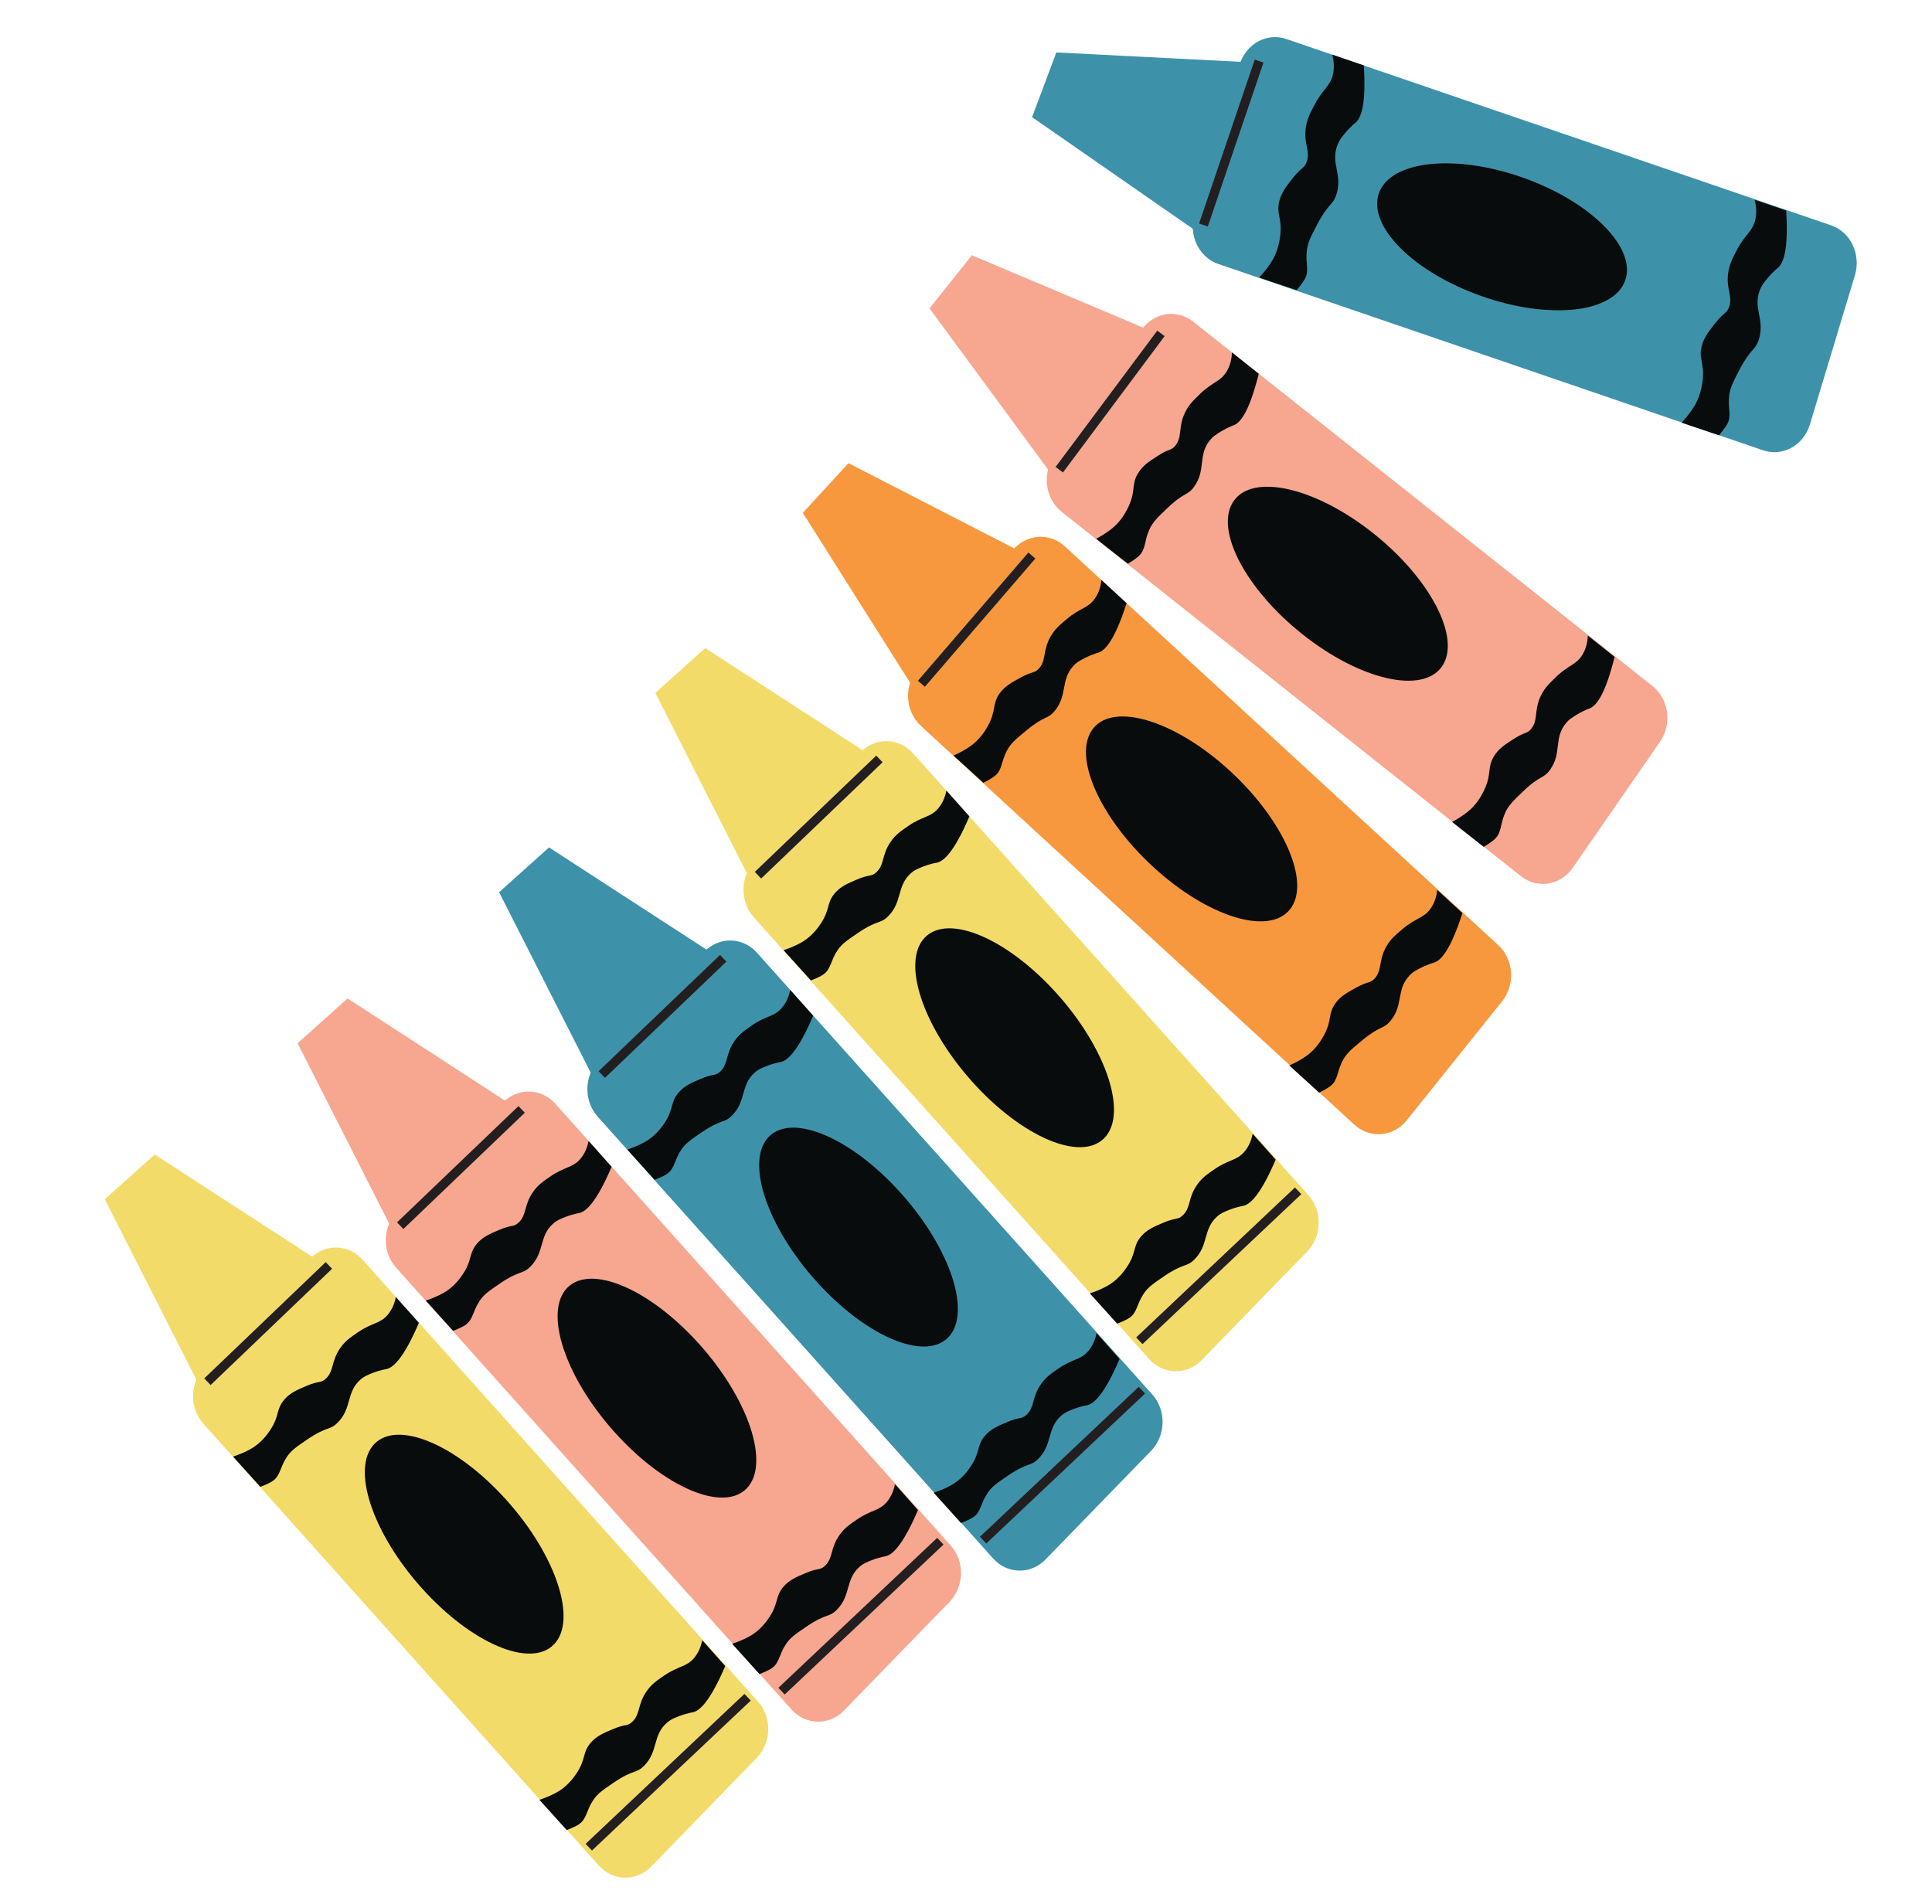 <?xml version="1.0" encoding="UTF-8"?>
<svg xmlns="http://www.w3.org/2000/svg" version="1.1" viewBox="0 0 210 207">
  <defs>
    <style>
      .cls-1 {
        fill: #3d92aa;
      }

      .cls-2 {
        fill: #090c0c;
      }

      .cls-3 {
        fill: #dac3da;
      }

      .cls-4, .cls-5 {
        fill: #f3db6a;
      }

      .cls-5 {
        stroke: #231f20;
        stroke-miterlimit: 10;
      }

      .cls-6 {
        fill: #f7983e;
      }

      .cls-7 {
        display: none;
      }

      .cls-8 {
        fill: #f7a690;
      }
    </style>
  </defs>
  <!-- Generator: Adobe Illustrator 28.7.1, SVG Export Plug-In . SVG Version: 1.2.0 Build 142)  -->
  <g>
    <g id="Layer_1" class="cls-7">
      <rect class="cls-1" x="45.48" y="106.82" width="71.89" height="24.47" rx="4.13" ry="4.13" transform="translate(102.92 -23.57) rotate(42.94)"/>
      <path class="cls-1" d="M119.83,160.33c-6.58-3.46-13.16-6.93-19.74-10.39l12.54-13.93c3.92,6.24,7.83,12.47,11.75,18.71-1.51,1.87-3.03,3.74-4.54,5.61Z"/>
      <path class="cls-1" d="M50.32,121.88"/>
      <path class="cls-5" d="M112.53,135.52c-3.94,4.55-7.87,9.1-11.81,13.65"/>
      <path class="cls-5" d="M51.72,107.42c5.07-5.95,10.14-11.9,15.22-17.85"/>
      <ellipse class="cls-2" cx="83.37" cy="120.87" rx="6.53" ry="14.44" transform="translate(-61.91 99.57) rotate(-47.06)"/>
      <path class="cls-2" d="M109.13,128.12c-.52.12-1.24.37-1.85.95-.91.87-.74,1.7-1.73,3.31-.53.87-.88,1.44-1.59,1.98-1.39,1.07-2.4.71-3.19,1.69-.44.55-.15.7-.68,2.1-.41,1.09-.7,1.86-1.39,2.51-1,.93-1.65.52-3.1,1.59-.32.23-1.16.87-1.76,1.9-.57.97-.92,2.28-.92,2.28,0,0-3.19-2.99-3.19-2.99,0,0,.29-.9.58-1.37.54-.89,1.39-.81,2.49-1.63.67-.5,1.03-1.1,1.76-2.3,1.37-2.25.86-2.48,1.68-3.4,1.45-1.61,3.12-.97,4.4-2.57.18-.23.3-.43.39-.63.47-1.1.62-2,.65-2.22.1-.78,1.02-1.97,4.74-3.73"/>
      <path class="cls-2" d="M72.94,94.54c-.52.12-1.24.37-1.85.95-.91.87-.74,1.7-1.73,3.31-.53.87-.88,1.44-1.59,1.98-1.39,1.07-2.4.71-3.19,1.69-.44.55-.15.7-.68,2.1-.41,1.09-.7,1.86-1.39,2.51-1,.93-1.65.52-3.1,1.59-.32.23-1.16.87-1.76,1.9-.57.97-.92,2.28-.92,2.28,0,0-3.19-2.99-3.19-2.99,0,0,.29-.9.58-1.37.54-.89,1.39-.81,2.49-1.63.67-.5,1.03-1.1,1.76-2.3,1.37-2.25.86-2.48,1.68-3.4,1.45-1.61,3.12-.97,4.4-2.57.18-.23.3-.43.39-.63.47-1.1.62-2,.65-2.22.1-.78,1.02-1.97,4.74-3.73"/>
      <rect class="cls-4" x="65.83" y="89.2" width="71.89" height="24.47" rx="4.13" ry="4.13" transform="translate(96.37 -42.15) rotate(42.94)"/>
      <path class="cls-4" d="M140.18,142.71c-6.58-3.46-13.16-6.93-19.74-10.39l12.54-13.93c3.92,6.24,7.83,12.47,11.75,18.71-1.51,1.87-3.03,3.74-4.54,5.61Z"/>
      <path class="cls-1" d="M7.28,125.33"/>
      <path class="cls-5" d="M132.88,117.9c-3.94,4.55-7.87,9.1-11.81,13.65"/>
      <path class="cls-5" d="M72.07,89.8c5.07-5.95,10.14-11.9,15.22-17.85"/>
      <ellipse class="cls-2" cx="103.72" cy="103.25" rx="6.53" ry="14.44" transform="translate(-42.52 108.84) rotate(-47.06)"/>
      <path class="cls-2" d="M129.47,110.5c-.52.12-1.24.37-1.85.95-.91.87-.74,1.7-1.73,3.31-.53.87-.88,1.44-1.59,1.98-1.39,1.07-2.4.71-3.19,1.69-.44.55-.15.7-.68,2.1-.41,1.09-.7,1.86-1.39,2.51-1,.93-1.65.52-3.1,1.59-.32.23-1.16.87-1.76,1.9-.57.97-.92,2.28-.92,2.28,0,0-3.19-2.99-3.19-2.99,0,0,.29-.9.58-1.37.54-.89,1.39-.81,2.49-1.63.67-.5,1.03-1.1,1.76-2.3,1.37-2.25.86-2.48,1.68-3.4,1.45-1.61,3.12-.97,4.4-2.57.18-.23.3-.43.39-.63.47-1.1.62-2,.65-2.22.1-.78,1.02-1.97,4.74-3.73"/>
      <path class="cls-2" d="M93.29,76.92c-.52.12-1.24.37-1.85.95-.91.87-.74,1.7-1.73,3.31-.53.87-.88,1.44-1.59,1.98-1.39,1.07-2.4.71-3.19,1.69-.44.55-.15.7-.68,2.1-.41,1.09-.7,1.86-1.39,2.51-1,.93-1.65.52-3.1,1.59-.32.23-1.16.87-1.76,1.9-.57.97-.92,2.28-.92,2.28,0,0-3.19-2.99-3.19-2.99,0,0,.29-.9.58-1.37.54-.89,1.39-.81,2.49-1.63.67-.5,1.03-1.1,1.76-2.3,1.37-2.25.86-2.48,1.68-3.4,1.45-1.61,3.12-.97,4.4-2.57.18-.23.3-.43.39-.63.47-1.1.62-2,.65-2.22.1-.78,1.02-1.97,4.74-3.73"/>
      <rect class="cls-8" x="30.23" y="129.42" width="71.89" height="24.47" rx="4.13" ry="4.13" transform="translate(114.23 -7.13) rotate(42.94)"/>
      <path class="cls-8" d="M104.58,182.93c-6.58-3.46-13.16-6.93-19.74-10.39l12.54-13.93c3.92,6.24,7.83,12.47,11.75,18.71-1.51,1.87-3.03,3.74-4.54,5.61Z"/>
      <path class="cls-5" d="M97.28,158.12c-3.94,4.55-7.87,9.1-11.81,13.65"/>
      <path class="cls-5" d="M36.47,130.02c5.07-5.95,10.14-11.9,15.22-17.85"/>
      <ellipse class="cls-2" cx="68.12" cy="143.47" rx="6.53" ry="14.44" transform="translate(-83.31 95.61) rotate(-47.06)"/>
      <path class="cls-2" d="M93.88,150.72c-.52.12-1.24.37-1.85.95-.91.87-.74,1.7-1.73,3.31-.53.87-.88,1.44-1.59,1.98-1.39,1.07-2.4.71-3.19,1.69-.44.55-.15.7-.68,2.1-.41,1.09-.7,1.86-1.39,2.51-1,.93-1.65.52-3.1,1.59-.32.23-1.16.87-1.76,1.9-.57.97-.92,2.28-.92,2.28,0,0-3.19-2.99-3.19-2.99,0,0,.29-.9.58-1.37.54-.89,1.39-.81,2.49-1.63.67-.5,1.03-1.1,1.76-2.3,1.37-2.25.86-2.48,1.68-3.4,1.45-1.61,3.12-.97,4.4-2.57.18-.23.3-.43.39-.63.47-1.1.62-2,.65-2.22.1-.78,1.02-1.97,4.74-3.73"/>
      <path class="cls-2" d="M57.69,117.14c-.52.12-1.24.37-1.85.95-.91.87-.74,1.7-1.73,3.31-.53.87-.88,1.44-1.59,1.98-1.39,1.07-2.4.71-3.19,1.69-.44.55-.15.7-.68,2.1-.41,1.09-.7,1.86-1.39,2.51-1,.93-1.65.52-3.1,1.59-.32.23-1.16.87-1.76,1.9-.57.97-.92,2.28-.92,2.28,0,0-3.19-2.99-3.19-2.99,0,0,.29-.9.58-1.37.54-.89,1.39-.81,2.49-1.63.67-.5,1.03-1.1,1.76-2.3,1.37-2.25.86-2.48,1.68-3.4,1.45-1.61,3.12-.97,4.4-2.57.18-.23.3-.43.39-.63.47-1.1.62-2,.65-2.22.1-.78,1.02-1.97,4.74-3.73"/>
      <rect class="cls-4" x="14.46" y="151.04" width="71.89" height="24.47" rx="4.13" ry="4.13" transform="translate(124.73 9.41) rotate(42.94)"/>
      <path class="cls-4" d="M88.81,204.55c-6.58-3.46-13.16-6.93-19.74-10.39l12.54-13.93c3.92,6.24,7.83,12.47,11.75,18.71-1.51,1.87-3.03,3.74-4.54,5.61Z"/>
      <path class="cls-5" d="M81.5,179.74c-3.94,4.55-7.87,9.1-11.81,13.65"/>
      <path class="cls-5" d="M20.69,151.64c5.07-5.95,10.14-11.9,15.22-17.85"/>
      <ellipse class="cls-2" cx="52.34" cy="165.09" rx="6.53" ry="14.44" transform="translate(-104.17 90.95) rotate(-47.06)"/>
      <path class="cls-2" d="M78.1,172.34c-.52.12-1.24.37-1.85.95-.91.87-.74,1.7-1.73,3.31-.53.87-.88,1.44-1.59,1.98-1.39,1.07-2.4.71-3.19,1.69-.44.55-.15.7-.68,2.1-.41,1.09-.7,1.86-1.39,2.51-1,.93-1.65.52-3.1,1.59-.32.23-1.16.87-1.76,1.9-.57.97-.92,2.28-.92,2.28,0,0-3.19-2.99-3.19-2.99,0,0,.29-.9.58-1.37.54-.89,1.39-.81,2.49-1.63.67-.5,1.03-1.1,1.76-2.3,1.37-2.25.86-2.48,1.68-3.4,1.45-1.61,3.12-.97,4.4-2.57.18-.23.3-.43.39-.63.47-1.1.62-2,.65-2.22.1-.78,1.02-1.97,4.74-3.73"/>
      <path class="cls-2" d="M41.91,138.77c-.52.12-1.24.37-1.85.95-.91.87-.74,1.7-1.73,3.31-.53.87-.88,1.44-1.59,1.98-1.39,1.07-2.4.71-3.19,1.69-.44.55-.15.7-.68,2.1-.41,1.09-.7,1.86-1.39,2.51-1,.93-1.65.52-3.1,1.59-.32.23-1.16.87-1.76,1.9-.57.97-.92,2.28-.92,2.28,0,0-3.19-2.99-3.19-2.99,0,0,.29-.9.58-1.37.54-.89,1.39-.81,2.49-1.63.67-.5,1.03-1.1,1.76-2.3,1.37-2.25.86-2.48,1.68-3.4,1.45-1.61,3.12-.97,4.4-2.57.18-.23.3-.43.39-.63.47-1.1.62-2,.65-2.22.1-.78,1.02-1.97,4.74-3.73"/>
      <rect class="cls-6" x="88.33" y="69.08" width="71.89" height="24.47" rx="4.13" ry="4.13" transform="translate(102.71 -65.63) rotate(48.45)"/>
      <path class="cls-6" d="M158.54,126.08c-6.22-4.08-12.43-8.16-18.65-12.24l13.82-12.66c3.3,6.58,6.6,13.17,9.9,19.75-1.69,1.72-3.37,3.43-5.06,5.15Z"/>
      <path class="cls-5" d="M153.65,100.69c-4.36,4.15-8.71,8.3-13.07,12.45"/>
      <ellipse class="cls-2" cx="126.04" cy="83.3" rx="6.53" ry="14.44" transform="translate(-23.54 104.54) rotate(-41.55)"/>
      <path class="cls-2" d="M150.97,92.99c-.53.07-1.27.25-1.93.77-.99.78-.9,1.62-2.04,3.12-.61.81-1.02,1.34-1.77,1.82-1.48.94-2.46.47-3.33,1.37-.49.5-.22.68-.87,2.03-.51,1.05-.87,1.79-1.63,2.37-1.08.83-1.69.36-3.24,1.28-.34.2-1.24.75-1.94,1.72-.66.91-1.13,2.18-1.13,2.18,0,0-2.89-3.28-2.89-3.28,0,0,.37-.86.7-1.31.62-.83,1.46-.68,2.63-1.38.71-.43,1.13-.99,1.98-2.12,1.58-2.11,1.09-2.39,2-3.22,1.6-1.46,3.2-.66,4.62-2.13.2-.21.34-.4.44-.59.57-1.05.81-1.94.86-2.15.17-.77,1.2-1.86,5.08-3.26"/>
      <path class="cls-2" d="M118.19,56.09c-.53.07-1.27.25-1.93.77-.99.78-.9,1.62-2.04,3.12-.61.81-1.02,1.34-1.77,1.82-1.48.94-2.46.47-3.33,1.37-.49.5-.22.68-.87,2.03-.51,1.05-.87,1.79-1.63,2.37-1.08.83-1.69.36-3.24,1.28-.34.2-1.24.75-1.94,1.72-.66.91-1.13,2.18-1.13,2.18,0,0-2.89-3.28-2.89-3.28,0,0,.37-.86.7-1.31.62-.83,1.46-.68,2.63-1.38.71-.43,1.13-.99,1.98-2.12,1.58-2.11,1.09-2.39,2-3.22,1.6-1.46,3.2-.66,4.62-2.13.2-.21.34-.4.44-.59.57-1.05.81-1.94.86-2.15.17-.77,1.2-1.86,5.08-3.26"/>
      <rect class="cls-8" x="112.56" y="52.37" width="71.89" height="24.47" rx="4.13" ry="4.13" transform="translate(109.55 -92.58) rotate(52.57)"/>
      <path class="cls-8" d="M179.46,111.72c-5.91-4.52-11.82-9.03-17.73-13.55l14.69-11.63c2.82,6.8,5.64,13.61,8.45,20.41-1.81,1.59-3.61,3.18-5.42,4.77Z"/>
      <path class="cls-5" d="M176.42,86.05c-4.64,3.83-9.28,7.65-13.93,11.48"/>
      <ellipse class="cls-2" cx="150.12" cy="66.72" rx="6.53" ry="14.44" transform="translate(-9.64 104.98) rotate(-37.43)"/>
      <path class="cls-2" d="M174.3,78.18c-.53.03-1.28.15-1.98.63-1.04.7-1.01,1.55-2.26,2.97-.67.76-1.11,1.27-1.9,1.69-1.55.83-2.49.3-3.42,1.13-.52.47-.27.67-1.02,1.96-.59,1.01-1,1.72-1.79,2.25-1.14.75-1.71.24-3.32,1.05-.35.18-1.29.66-2.06,1.58-.72.86-1.29,2.09-1.29,2.09,0,0-2.64-3.48-2.64-3.48,0,0,.44-.83.8-1.25.68-.79,1.51-.57,2.73-1.19.74-.38,1.2-.91,2.12-1.97,1.73-1.99,1.26-2.31,2.23-3.07,1.7-1.34,3.24-.43,4.76-1.8.22-.19.37-.38.49-.56.65-1.01.95-1.87,1.01-2.08.23-.75,1.33-1.77,5.3-2.88"/>
      <path class="cls-2" d="M144.24,39.02c-.53.03-1.28.15-1.98.63-1.04.7-1.01,1.55-2.26,2.97-.67.76-1.11,1.27-1.9,1.69-1.55.83-2.49.3-3.42,1.13-.52.47-.27.67-1.02,1.96-.59,1.01-1,1.72-1.79,2.25-1.14.75-1.71.24-3.32,1.05-.35.18-1.29.66-2.06,1.58-.72.86-1.29,2.09-1.29,2.09,0,0-2.64-3.48-2.64-3.48,0,0,.44-.83.8-1.25.68-.79,1.51-.57,2.73-1.19.74-.38,1.2-.91,2.12-1.97,1.73-1.99,1.26-2.31,2.23-3.07,1.7-1.34,3.24-.43,4.76-1.8.22-.19.37-.38.49-.56.65-1.01.95-1.87,1.01-2.08.23-.75,1.33-1.77,5.3-2.88"/>
      <rect class="cls-1" x="148.94" y="33.27" width="71.89" height="24.47" rx="4.13" ry="4.13" transform="translate(168.72 -144.2) rotate(71.3)"/>
      <path class="cls-1" d="M199.07,100.07c-4.15-6.17-8.29-12.35-12.44-18.52l17.65-6.3c.48,7.35.97,14.69,1.45,22.04-2.22.93-4.44,1.85-6.66,2.78Z"/>
      <path class="cls-5" d="M204.43,74.77c-5.62,2.13-11.25,4.27-16.87,6.4"/>
      <ellipse class="cls-2" cx="185.73" cy="48.03" rx="6.53" ry="14.44" transform="translate(-5.59 62.08) rotate(-18.7)"/>
      <path class="cls-2" d="M204.95,66.64c-.51-.14-1.26-.26-2.08-.04-1.21.33-1.46,1.14-3.09,2.09-.88.51-1.46.84-2.34.99-1.73.29-2.45-.52-3.6-.03-.64.27-.47.55-1.59,1.53-.88.77-1.5,1.31-2.42,1.55-1.32.35-1.7-.33-3.48-.08-.39.05-1.43.21-2.45.83-.96.58-1.89,1.57-1.89,1.57,0,0-1.39-4.15-1.39-4.15,0,0,.68-.65,1.16-.93.9-.53,1.61-.05,2.96-.25.82-.12,1.43-.47,2.64-1.18,2.27-1.33,1.93-1.78,3.09-2.19,2.04-.72,3.21.63,5.09-.17.27-.11.47-.24.64-.37.94-.74,1.5-1.47,1.62-1.65.46-.64,1.83-1.25,5.94-1.03"/>
      <path class="cls-2" d="M189.06,19.91c-.51-.14-1.26-.26-2.08-.04-1.21.33-1.46,1.14-3.09,2.09-.88.51-1.46.84-2.34.99-1.73.29-2.45-.52-3.6-.03-.64.27-.47.55-1.59,1.53-.88.77-1.5,1.31-2.42,1.55-1.32.35-1.7-.33-3.48-.08-.39.05-1.43.21-2.45.83-.96.58-1.89,1.57-1.89,1.57,0,0-1.39-4.15-1.39-4.15,0,0,.68-.65,1.16-.93.9-.53,1.61-.05,2.96-.25.82-.12,1.43-.47,2.64-1.18,2.27-1.33,1.93-1.78,3.09-2.19,2.04-.72,3.21.63,5.09-.17.27-.11.47-.24.64-.37.94-.74,1.5-1.47,1.62-1.65.46-.64,1.83-1.25,5.94-1.03"/>
    </g>
    <g id="Layer_2">
      <path class="cls-3" d="M31.46,46.03"/>
      <path class="cls-1" d="M64.96,121.38l42.98,48.03c1.54,1.72,4.1,1.77,5.71.11l11.47-11.81c1.61-1.66,1.67-4.4.13-6.12l-42.98-48.03c-1.54-1.72-4.1-1.77-5.71-.11l-11.47,11.81c-1.61,1.66-1.67,4.4-.13,6.12Z"/>
      <path class="cls-1" d="M54.25,96.99c3.47,6.84,6.94,13.67,10.41,20.51l13.46-13.41c-6.15-3.99-12.3-7.98-18.44-11.97-1.81,1.62-3.62,3.25-5.43,4.87Z"/>
      <path class="cls-1" d="M92.74,169.17"/>
      <path class="cls-5" d="M78.61,104.17c-4.4,4.21-8.8,8.43-13.2,12.64"/>
      <path class="cls-5" d="M106.86,167.42c5.75-5.43,11.51-10.86,17.26-16.3"/>
      <path class="cls-2" d="M88.69,139.24c5.39,6.02,11.82,8.77,14.38,6.14s.26-9.64-5.13-15.66c-5.39-6.02-11.82-8.77-14.38-6.14-2.55,2.63-.26,9.64,5.13,15.66Z"/>
      <path class="cls-2" d="M85.89,107.61c-.11.55-.34,1.3-.91,1.96-.84.97-1.65.81-3.21,1.87-.84.58-1.39.95-1.92,1.71-1.03,1.47-.66,2.53-1.61,3.37-.53.47-.68.17-2.05.75-1.07.45-1.81.77-2.44,1.51-.9,1.06-.49,1.74-1.51,3.28-.22.34-.83,1.23-1.83,1.89-.94.61-2.22,1.01-2.22,1.01,0,0,2.97,3.29,2.97,3.29,0,0,.87-.32,1.33-.63.86-.58.78-1.48,1.56-2.64.48-.71,1.06-1.1,2.22-1.89,2.18-1.48,2.42-.94,3.3-1.83,1.55-1.55.91-3.29,2.46-4.66.22-.2.42-.32.61-.42,1.07-.51,1.95-.69,2.16-.72.76-.12,1.91-1.11,3.59-5.04"/>
      <path class="cls-2" d="M119.19,144.92c-.11.55-.34,1.3-.91,1.96-.84.97-1.65.81-3.21,1.87-.84.58-1.39.95-1.92,1.71-1.03,1.47-.66,2.53-1.61,3.37-.53.47-.68.17-2.05.75-1.07.45-1.81.77-2.44,1.51-.9,1.06-.49,1.74-1.51,3.28-.22.34-.83,1.23-1.83,1.89-.94.61-2.22,1.01-2.22,1.01,0,0,2.97,3.29,2.97,3.29,0,0,.87-.32,1.33-.63.86-.58.78-1.48,1.56-2.64.48-.71,1.06-1.1,2.22-1.89,2.18-1.48,2.42-.94,3.3-1.83,1.55-1.55.91-3.29,2.46-4.66.22-.2.42-.32.61-.42,1.07-.51,1.95-.69,2.16-.72.76-.12,1.91-1.11,3.59-5.04"/>
      <path class="cls-4" d="M81.93,99.71l42.98,48.03c1.54,1.72,4.1,1.77,5.71.11l11.47-11.81c1.61-1.66,1.67-4.4.13-6.12l-42.98-48.03c-1.54-1.72-4.1-1.77-5.71-.11l-11.47,11.81c-1.61,1.66-1.67,4.4-.13,6.12Z"/>
      <path class="cls-4" d="M71.23,75.32c3.47,6.84,6.94,13.67,10.41,20.51,4.49-4.47,8.98-8.94,13.46-13.41-6.15-3.99-12.3-7.98-18.44-11.97-1.81,1.62-3.62,3.25-5.43,4.87Z"/>
      <path class="cls-1" d="M348.16,100.63"/>
      <path class="cls-5" d="M95.59,82.5c-4.4,4.21-8.8,8.43-13.2,12.64"/>
      <path class="cls-5" d="M123.84,145.75c5.75-5.43,11.51-10.86,17.26-16.3"/>
      <path class="cls-2" d="M105.66,117.57c5.39,6.02,11.82,8.77,14.38,6.14s.26-9.64-5.13-15.66c-5.39-6.02-11.82-8.77-14.38-6.14s-.26,9.64,5.13,15.66Z"/>
      <path class="cls-2" d="M102.87,85.94c-.11.55-.34,1.3-.91,1.96-.84.97-1.65.81-3.21,1.87-.84.58-1.39.95-1.92,1.71-1.03,1.47-.66,2.53-1.61,3.37-.53.47-.68.17-2.05.75-1.07.45-1.81.77-2.44,1.51-.9,1.06-.49,1.74-1.51,3.28-.22.34-.83,1.23-1.83,1.89-.94.61-2.22,1.01-2.22,1.01,0,0,2.97,3.29,2.97,3.29,0,0,.87-.32,1.33-.63.86-.58.78-1.48,1.56-2.64.48-.71,1.06-1.1,2.22-1.89,2.18-1.48,2.42-.94,3.3-1.83,1.55-1.55.91-3.29,2.46-4.66.22-.2.42-.32.61-.42,1.07-.51,1.95-.69,2.16-.72.76-.12,1.91-1.11,3.59-5.04"/>
      <path class="cls-2" d="M136.16,123.25c-.11.55-.34,1.3-.91,1.96-.84.97-1.65.81-3.21,1.87-.84.58-1.39.95-1.92,1.71-1.03,1.47-.66,2.53-1.61,3.37-.53.47-.68.17-2.05.75-1.07.45-1.81.77-2.44,1.51-.9,1.06-.49,1.74-1.51,3.28-.22.34-.83,1.23-1.83,1.89-.94.61-2.22,1.01-2.22,1.01,0,0,2.97,3.29,2.97,3.29,0,0,.87-.32,1.33-.63.86-.58.78-1.48,1.56-2.64.48-.71,1.06-1.1,2.22-1.89,2.18-1.48,2.42-.94,3.3-1.83,1.55-1.55.91-3.29,2.46-4.66.22-.2.42-.32.61-.42,1.07-.51,1.95-.69,2.16-.72.76-.12,1.91-1.11,3.59-5.04"/>
      <path class="cls-8" d="M43.05,137.8l42.98,48.03c1.54,1.72,4.1,1.77,5.71.11l11.47-11.81c1.61-1.66,1.67-4.4.13-6.12l-42.98-48.03c-1.54-1.72-4.1-1.77-5.71-.11l-11.47,11.81c-1.61,1.66-1.67,4.4-.13,6.12Z"/>
      <path class="cls-8" d="M32.35,113.41c3.47,6.84,6.94,13.67,10.41,20.51,4.49-4.47,8.98-8.94,13.46-13.41-6.15-3.99-12.3-7.98-18.44-11.97-1.81,1.62-3.62,3.25-5.43,4.87Z"/>
      <path class="cls-5" d="M56.7,120.6c-4.4,4.21-8.8,8.43-13.2,12.64"/>
      <path class="cls-5" d="M84.95,183.84c5.75-5.43,11.51-10.86,17.26-16.3"/>
      <path class="cls-2" d="M66.78,155.66c5.39,6.02,11.82,8.77,14.38,6.14s.26-9.64-5.13-15.66c-5.39-6.02-11.82-8.77-14.38-6.14-2.55,2.63-.26,9.64,5.13,15.66Z"/>
      <path class="cls-2" d="M63.98,124.03c-.11.55-.34,1.3-.91,1.96-.84.97-1.65.81-3.21,1.87-.84.58-1.39.95-1.92,1.71-1.03,1.47-.66,2.53-1.61,3.37-.53.47-.68.17-2.05.75-1.07.45-1.81.77-2.44,1.51-.9,1.06-.49,1.74-1.51,3.28-.22.34-.83,1.23-1.83,1.89-.94.61-2.22,1.01-2.22,1.01,0,0,2.97,3.29,2.97,3.29,0,0,.87-.32,1.33-.63.86-.58.78-1.48,1.56-2.64.48-.71,1.06-1.1,2.22-1.89,2.18-1.48,2.42-.94,3.3-1.83,1.55-1.55.91-3.29,2.46-4.66.22-.2.42-.32.61-.42,1.07-.51,1.95-.69,2.16-.72.76-.12,1.91-1.11,3.59-5.04"/>
      <path class="cls-2" d="M97.28,161.34c-.11.55-.34,1.3-.91,1.96-.84.97-1.65.81-3.21,1.87-.84.58-1.39.95-1.92,1.71-1.03,1.47-.66,2.53-1.61,3.37-.53.47-.68.17-2.05.75-1.07.45-1.81.77-2.44,1.51-.9,1.06-.49,1.74-1.51,3.28-.22.34-.83,1.23-1.83,1.89-.94.61-2.22,1.01-2.22,1.01,0,0,2.97,3.29,2.97,3.29,0,0,.87-.32,1.33-.63.86-.58.78-1.48,1.56-2.64.48-.71,1.06-1.1,2.22-1.89,2.18-1.48,2.42-.94,3.3-1.83,1.55-1.55.91-3.29,2.46-4.66.22-.2.42-.32.61-.42,1.07-.51,1.95-.69,2.16-.72.76-.12,1.91-1.11,3.59-5.04"/>
      <path class="cls-4" d="M22.1,154.76l42.98,48.03c1.54,1.72,4.1,1.77,5.71.11l11.47-11.81c1.61-1.66,1.67-4.4.13-6.12l-42.98-48.03c-1.54-1.72-4.1-1.77-5.71-.11l-11.47,11.81c-1.61,1.66-1.67,4.4-.13,6.12Z"/>
      <path class="cls-4" d="M11.39,130.37c3.47,6.84,6.94,13.67,10.41,20.51,4.49-4.47,8.98-8.94,13.46-13.41-6.15-3.99-12.3-7.98-18.44-11.97-1.81,1.62-3.62,3.25-5.43,4.87Z"/>
      <path class="cls-5" d="M35.75,137.56c-4.4,4.21-8.8,8.43-13.2,12.64"/>
      <path class="cls-5" d="M64,200.8c5.75-5.43,11.51-10.86,17.26-16.3"/>
      <path class="cls-2" d="M45.83,172.62c5.39,6.02,11.82,8.77,14.38,6.14s.26-9.64-5.13-15.66-11.82-8.77-14.38-6.14-.26,9.64,5.13,15.66Z"/>
      <path class="cls-2" d="M43.03,140.99c-.11.55-.34,1.3-.91,1.96-.84.97-1.65.81-3.21,1.87-.84.58-1.39.95-1.92,1.71-1.03,1.47-.66,2.53-1.61,3.37-.53.47-.68.17-2.05.75-1.07.45-1.81.77-2.44,1.51-.9,1.06-.49,1.74-1.51,3.28-.22.34-.83,1.23-1.83,1.89-.94.61-2.22,1.01-2.22,1.01,0,0,2.97,3.29,2.97,3.29,0,0,.87-.32,1.33-.63.86-.58.78-1.48,1.56-2.64.48-.71,1.06-1.1,2.22-1.89,2.18-1.48,2.42-.94,3.3-1.83,1.55-1.55.91-3.29,2.46-4.66.22-.2.42-.32.61-.42,1.07-.51,1.95-.69,2.16-.72.76-.12,1.91-1.11,3.59-5.04"/>
      <path class="cls-2" d="M76.33,178.3c-.11.55-.34,1.3-.91,1.96-.84.97-1.65.81-3.21,1.87-.84.58-1.39.95-1.92,1.71-1.03,1.47-.66,2.53-1.61,3.37-.53.47-.68.17-2.05.75-1.07.45-1.81.77-2.44,1.51-.9,1.06-.49,1.74-1.51,3.28-.22.34-.83,1.23-1.83,1.89-.94.61-2.22,1.01-2.22,1.01,0,0,2.97,3.29,2.97,3.29,0,0,.87-.32,1.33-.63.86-.58.78-1.48,1.56-2.64.48-.71,1.06-1.1,2.22-1.89,2.18-1.48,2.42-.94,3.3-1.83,1.55-1.55.91-3.29,2.46-4.66.22-.2.42-.32.61-.42,1.07-.51,1.95-.69,2.16-.72.76-.12,1.91-1.11,3.59-5.04"/>
      <path class="cls-6" d="M100.1,78.91l47.11,43.35c1.69,1.55,4.24,1.34,5.7-.48l10.36-12.93c1.46-1.82,1.27-4.55-.42-6.11l-47.11-43.35c-1.69-1.55-4.24-1.34-5.7.48l-10.36,12.93c-1.46,1.82-1.27,4.55.42,6.11Z"/>
      <path class="cls-6" d="M87.26,55.75c4.07,6.44,8.14,12.89,12.21,19.33l12.2-14.73c-6.48-3.33-12.96-6.67-19.44-10-1.66,1.8-3.32,3.6-4.97,5.4Z"/>
      <path class="cls-5" d="M112.16,60.39c-4,4.65-8.01,9.29-12.01,13.94"/>
      <path class="cls-2" d="M125.34,94.23c5.9,5.43,12.56,7.51,14.87,4.63s-.61-9.62-6.51-15.05c-5.9-5.43-12.56-7.51-14.87-4.63s.61,9.62,6.51,15.05Z"/>
      <path class="cls-2" d="M119.72,63.05c-.06.55-.22,1.33-.73,2.04-.75,1.05-1.57.97-3.03,2.2-.78.66-1.3,1.09-1.76,1.89-.9,1.57-.43,2.59-1.3,3.52-.49.52-.67.24-1.97.96-1.02.56-1.74.95-2.3,1.75-.8,1.15-.33,1.78-1.21,3.42-.19.36-.72,1.31-1.66,2.07-.88.71-2.12,1.23-2.12,1.23,0,0,3.25,2.96,3.25,2.96,0,0,.84-.41,1.27-.76.81-.67.64-1.55,1.32-2.79.41-.76.96-1.21,2.05-2.11,2.04-1.7,2.32-1.19,3.12-2.16,1.41-1.71.61-3.37,2.03-4.89.2-.22.39-.37.57-.48,1.02-.62,1.88-.88,2.09-.94.75-.2,1.8-1.3,3.12-5.39"/>
      <path class="cls-2" d="M156.22,96.74c-.06.55-.22,1.33-.73,2.04-.75,1.05-1.57.97-3.03,2.2-.78.66-1.3,1.09-1.76,1.89-.9,1.57-.43,2.59-1.3,3.52-.49.52-.67.24-1.97.96-1.02.56-1.74.95-2.3,1.75-.8,1.15-.33,1.78-1.21,3.42-.19.36-.72,1.31-1.66,2.07-.88.71-2.12,1.23-2.12,1.23,0,0,3.25,2.96,3.25,2.96,0,0,.84-.41,1.27-.76.81-.67.64-1.55,1.32-2.79.41-.76.96-1.21,2.05-2.11,2.04-1.7,2.32-1.19,3.12-2.16,1.41-1.71.61-3.37,2.03-4.89.2-.22.39-.37.57-.48,1.02-.62,1.88-.88,2.09-.94.75-.2,1.8-1.3,3.12-5.39"/>
      <path class="cls-8" d="M115.4,55.64l49.91,39.6c1.79,1.42,4.32,1.01,5.65-.92l9.48-13.69c1.33-1.93.96-4.64-.83-6.06l-49.91-39.6c-1.79-1.42-4.32-1.01-5.65.92l-9.48,13.69c-1.33,1.93-.96,4.64.83,6.06Z"/>
      <path class="cls-8" d="M101.04,33.53c4.49,6.11,8.98,12.22,13.48,18.33,3.73-5.21,7.46-10.42,11.19-15.63-6.69-2.83-13.38-5.65-20.07-8.48-1.53,1.92-3.07,3.85-4.6,5.77Z"/>
      <path class="cls-5" d="M126.19,36.24c-3.68,4.94-7.37,9.88-11.05,14.82"/>
      <path class="cls-2" d="M141.6,68.97c6.25,4.96,13.03,6.52,15.14,3.47,2.11-3.05-1.25-9.54-7.51-14.5s-13.03-6.52-15.14-3.47,1.25,9.54,7.51,14.5Z"/>
      <path class="cls-2" d="M133.91,38.31c-.02.56-.14,1.35-.59,2.09-.67,1.1-1.5,1.09-2.88,2.42-.74.72-1.23,1.19-1.63,2.02-.79,1.64-.26,2.62-1.06,3.61-.45.56-.65.29-1.9,1.1-.98.63-1.67,1.08-2.17,1.93-.72,1.21-.21,1.8-.98,3.51-.17.37-.63,1.36-1.52,2.19-.83.77-2.03,1.39-2.03,1.39,0,0,3.44,2.71,3.44,2.71,0,0,.81-.47,1.22-.86.76-.73.54-1.59,1.13-2.88.36-.78.87-1.28,1.9-2.26,1.92-1.85,2.24-1.36,2.97-2.39,1.29-1.81.38-3.4,1.7-5.03.19-.23.36-.4.54-.52.98-.7,1.82-1.03,2.02-1.1.73-.25,1.71-1.43,2.75-5.61"/>
      <path class="cls-2" d="M172.59,69.09c-.02.56-.14,1.35-.59,2.09-.67,1.1-1.5,1.09-2.88,2.42-.74.72-1.23,1.19-1.63,2.02-.79,1.64-.26,2.62-1.06,3.61-.45.56-.65.29-1.9,1.1-.98.63-1.67,1.08-2.17,1.93-.72,1.21-.21,1.8-.98,3.51-.17.37-.63,1.36-1.52,2.19-.83.77-2.03,1.39-2.03,1.39,0,0,3.44,2.71,3.44,2.71,0,0,.81-.47,1.22-.86.76-.73.54-1.59,1.13-2.88.36-.78.87-1.28,1.9-2.26,1.92-1.85,2.24-1.36,2.97-2.39,1.29-1.81.38-3.4,1.7-5.03.19-.23.36-.4.54-.52.98-.7,1.82-1.03,2.02-1.1.73-.25,1.71-1.43,2.75-5.61"/>
      <path class="cls-1" d="M132.44,28.7l59.2,20.25c2.12.73,4.4-.53,5.09-2.81l4.89-16.21c.69-2.28-.47-4.72-2.6-5.44l-59.2-20.25c-2.12-.73-4.4.53-5.09,2.81l-4.89,16.21c-.69,2.28.47,4.72,2.6,5.44Z"/>
      <path class="cls-1" d="M112.19,12.74c6.09,4.23,12.18,8.46,18.27,12.69,1.98-6.21,3.96-12.42,5.94-18.63-7.19-.37-14.38-.74-21.58-1.1-.88,2.35-1.76,4.69-2.64,7.04Z"/>
      <path class="cls-5" d="M136.86,6.64c-2.02,5.94-4.03,11.88-6.05,17.82"/>
      <ellipse class="cls-2" cx="163.26" cy="25.75" rx="6.82" ry="14.2" transform="translate(84.47 171.03) rotate(-70.49)"/>
      <path class="cls-2" d="M144.81,5.94c.14.53.27,1.32.07,2.18-.31,1.28-1.1,1.55-2,3.28-.49.93-.81,1.55-.94,2.47-.26,1.82.54,2.56.07,3.78-.26.68-.53.5-1.48,1.7-.74.94-1.26,1.6-1.49,2.57-.32,1.39.34,1.77.12,3.65-.05.41-.19,1.51-.78,2.59-.56,1.01-1.51,2.01-1.51,2.01,0,0,4.07,1.37,4.07,1.37,0,0,.63-.73.9-1.23.5-.95.03-1.69.21-3.11.11-.87.45-1.51,1.12-2.8,1.27-2.41,1.72-2.06,2.1-3.29.68-2.16-.66-3.35.1-5.34.11-.28.23-.5.35-.68.72-1,1.42-1.6,1.59-1.73.62-.49,1.2-1.94.93-6.25"/>
      <path class="cls-2" d="M190.72,21.72c.14.53.27,1.32.07,2.18-.31,1.28-1.1,1.55-2,3.28-.49.93-.81,1.55-.94,2.47-.26,1.82.54,2.56.07,3.78-.26.68-.53.5-1.48,1.7-.74.94-1.26,1.6-1.49,2.57-.32,1.39.34,1.77.12,3.65-.05.41-.19,1.51-.78,2.59-.56,1.01-1.51,2.01-1.51,2.01,0,0,4.07,1.37,4.07,1.37,0,0,.63-.73.9-1.23.5-.95.03-1.69.21-3.11.11-.87.45-1.51,1.12-2.8,1.27-2.41,1.72-2.06,2.1-3.29.68-2.16-.66-3.35.1-5.34.11-.28.23-.5.35-.68.72-1,1.42-1.6,1.59-1.73.62-.49,1.2-1.94.93-6.25"/>
    </g>
    <g id="Layer_3" class="cls-7">
      <path class="cls-1" d="M103.25,54.25l60.92,20.6c2.18.74,3.33,3.1,2.57,5.27l-5.44,15.45c-.77,2.17-3.16,3.33-5.34,2.6l-60.92-20.6c-2.18-.74-3.33-3.1-2.57-5.27l5.44-15.45c.77-2.17,3.16-3.33,5.34-2.6Z"/>
      <path class="cls-1" d="M77.13,54.15c7.53.47,15.05.94,22.58,1.41-2,5.98-4,11.97-5.99,17.95-6.17-4.11-12.35-8.22-18.52-12.33.65-2.34,1.29-4.68,1.94-7.02Z"/>
      <path class="cls-1" d="M157.38,60.81"/>
      <path class="cls-5" d="M94,73.91c1.81-5.8,3.62-11.6,5.43-17.39"/>
      <path class="cls-5" d="M161.95,74.66c-2.3,7.55-4.6,15.1-6.89,22.65"/>
      <ellipse class="cls-2" cx="127.06" cy="75.35" rx="6.6" ry="14.59" transform="translate(15.29 171.94) rotate(-71.5)"/>
      <path class="cls-2" d="M100.17,79.31c.43-.32,1-.85,1.33-1.63.49-1.17,0-1.86.26-3.75.14-1.01.24-1.68.67-2.48.85-1.56,1.95-1.64,2.28-2.86.18-.68-.14-.71-.23-2.21-.06-1.17-.11-2,.27-2.88.55-1.26,1.32-1.15,2.24-2.74.2-.35.73-1.27.87-2.47.13-1.12-.07-2.47-.07-2.47,0,0,4.18,1.43,4.18,1.43,0,0,.09.94.02,1.49-.14,1.04-.96,1.32-1.65,2.52-.42.73-.52,1.43-.71,2.84-.36,2.63.21,2.63-.18,3.81-.7,2.07-2.51,2.17-3.04,4.17-.08.28-.1.52-.1.74.01,1.2.24,2.1.3,2.3.22.76-.15,2.23-2.89,5.38"/>
      <path class="cls-2" d="M147.46,95.23c.43-.32,1-.85,1.33-1.63.49-1.17,0-1.86.26-3.75.14-1.01.24-1.68.67-2.48.85-1.56,1.95-1.64,2.28-2.86.18-.68-.14-.71-.23-2.21-.06-1.17-.11-2,.27-2.88.55-1.26,1.32-1.15,2.24-2.74.2-.35.73-1.27.87-2.47.13-1.12-.07-2.47-.07-2.47,0,0,4.18,1.43,4.18,1.43,0,0,.09.94.02,1.49-.14,1.04-.96,1.32-1.65,2.52-.42.73-.52,1.43-.71,2.84-.36,2.63.21,2.63-.18,3.81-.7,2.07-2.51,2.17-3.04,4.17-.08.28-.1.52-.1.74.01,1.2.24,2.1.3,2.3.22.76-.15,2.23-2.89,5.38"/>
      <path class="cls-4" d="M91.5,78.81l60.92,20.6c2.18.74,3.33,3.1,2.57,5.27l-5.44,15.45c-.77,2.17-3.16,3.33-5.34,2.6l-60.92-20.6c-2.18-.74-3.33-3.1-2.57-5.27l5.44-15.45c.77-2.17,3.16-3.33,5.34-2.6Z"/>
      <path class="cls-4" d="M65.37,78.71c7.53.47,15.05.94,22.58,1.41-2,5.98-4,11.97-5.99,17.95-6.17-4.11-12.35-8.22-18.52-12.33.65-2.34,1.29-4.68,1.94-7.02Z"/>
      <path class="cls-1" d="M64.71,290.71"/>
      <path class="cls-5" d="M82.24,98.47c1.81-5.8,3.62-11.6,5.43-17.39"/>
      <path class="cls-5" d="M150.2,99.22c-2.3,7.55-4.6,15.1-6.89,22.65"/>
      <ellipse class="cls-2" cx="115.31" cy="99.91" rx="6.6" ry="14.59" transform="translate(-16.02 177.57) rotate(-71.5)"/>
      <path class="cls-2" d="M88.42,103.87c.43-.32,1-.85,1.33-1.63.49-1.17,0-1.86.26-3.75.14-1.01.24-1.68.67-2.48.85-1.56,1.95-1.64,2.28-2.86.18-.68-.14-.71-.23-2.21-.06-1.17-.11-2,.27-2.88.55-1.26,1.32-1.15,2.24-2.74.2-.35.73-1.27.87-2.47.13-1.12-.07-2.47-.07-2.47,0,0,4.18,1.43,4.18,1.43,0,0,.09.94.02,1.49-.14,1.04-.96,1.32-1.65,2.52-.42.73-.52,1.43-.71,2.84-.36,2.63.21,2.63-.18,3.81-.7,2.07-2.51,2.17-3.04,4.17-.08.28-.1.52-.1.74.01,1.2.24,2.1.3,2.3.22.76-.15,2.23-2.89,5.38"/>
      <path class="cls-2" d="M135.7,119.78c.43-.32,1-.85,1.33-1.63.49-1.17,0-1.86.26-3.75.14-1.01.24-1.68.67-2.48.85-1.56,1.95-1.64,2.28-2.86.18-.68-.14-.71-.23-2.21-.06-1.17-.11-2,.27-2.88.55-1.26,1.32-1.15,2.24-2.74.2-.35.73-1.27.87-2.47.13-1.12-.07-2.47-.07-2.47,0,0,4.18,1.43,4.18,1.43,0,0,.09.94.02,1.49-.14,1.04-.96,1.32-1.65,2.52-.42.73-.52,1.43-.71,2.84-.36,2.63.21,2.63-.18,3.81-.7,2.07-2.51,2.17-3.04,4.17-.08.28-.1.52-.1.74.01,1.2.24,2.1.3,2.3.22.76-.15,2.23-2.89,5.38"/>
      <path class="cls-8" d="M108.25,27.23l60.92,20.6c2.18.74,3.33,3.1,2.57,5.27l-5.44,15.45c-.77,2.17-3.16,3.33-5.34,2.6l-60.92-20.6c-2.18-.74-3.33-3.1-2.57-5.27l5.44-15.45c.77-2.17,3.16-3.33,5.34-2.6Z"/>
      <path class="cls-8" d="M82.12,27.12c7.53.47,15.05.94,22.58,1.41-2,5.98-4,11.97-5.99,17.95-6.17-4.11-12.35-8.22-18.52-12.33.65-2.34,1.29-4.68,1.94-7.02Z"/>
      <path class="cls-5" d="M98.99,46.89c1.81-5.8,3.62-11.6,5.43-17.39"/>
      <path class="cls-5" d="M166.95,47.63c-2.3,7.55-4.6,15.1-6.89,22.65"/>
      <ellipse class="cls-2" cx="132.06" cy="48.33" rx="6.6" ry="14.59" transform="translate(44.33 158.23) rotate(-71.5)"/>
      <path class="cls-2" d="M105.17,52.28c.43-.32,1-.85,1.33-1.63.49-1.17,0-1.86.26-3.75.14-1.01.24-1.68.67-2.48.85-1.56,1.95-1.64,2.28-2.86.18-.68-.14-.71-.23-2.21-.06-1.17-.11-2,.27-2.88.55-1.26,1.32-1.15,2.24-2.74.2-.35.73-1.27.87-2.47.13-1.12-.07-2.47-.07-2.47,0,0,4.18,1.43,4.18,1.43,0,0,.09.94.02,1.49-.14,1.04-.96,1.32-1.65,2.52-.42.73-.52,1.43-.71,2.84-.36,2.63.21,2.63-.18,3.81-.7,2.07-2.51,2.17-3.04,4.17-.08.28-.1.52-.1.74.01,1.2.24,2.1.3,2.3.22.76-.15,2.23-2.89,5.38"/>
      <path class="cls-2" d="M152.45,68.2c.43-.32,1-.85,1.33-1.63.49-1.17,0-1.86.26-3.75.14-1.01.24-1.68.67-2.48.85-1.56,1.95-1.64,2.28-2.86.18-.68-.14-.71-.23-2.21-.06-1.17-.11-2,.27-2.88.55-1.26,1.32-1.15,2.24-2.74.2-.35.73-1.27.87-2.47.13-1.12-.07-2.47-.07-2.47,0,0,4.18,1.43,4.18,1.43,0,0,.09.94.02,1.49-.14,1.04-.96,1.32-1.65,2.52-.42.73-.52,1.43-.71,2.84-.36,2.63.21,2.63-.18,3.81-.7,2.07-2.51,2.17-3.04,4.17-.08.28-.1.52-.1.74.01,1.2.24,2.1.3,2.3.22.76-.15,2.23-2.89,5.38"/>
      <path class="cls-4" d="M114.13.87l60.92,20.6c2.18.74,3.33,3.1,2.57,5.27l-5.44,15.45c-.77,2.17-3.16,3.33-5.34,2.6l-60.92-20.6c-2.18-.74-3.33-3.1-2.57-5.27l5.44-15.45c.77-2.17,3.16-3.33,5.34-2.6Z"/>
      <path class="cls-4" d="M88,.77c7.53.47,15.05.94,22.58,1.41-2,5.98-4,11.97-5.99,17.95-6.17-4.11-12.35-8.22-18.52-12.33.65-2.34,1.29-4.68,1.94-7.02Z"/>
      <path class="cls-5" d="M104.87,20.53c1.81-5.8,3.62-11.6,5.43-17.39"/>
      <path class="cls-5" d="M172.82,21.28c-2.3,7.55-4.6,15.1-6.89,22.65"/>
      <ellipse class="cls-2" cx="137.93" cy="21.97" rx="6.6" ry="14.59" transform="translate(73.33 145.81) rotate(-71.5)"/>
      <path class="cls-2" d="M111.05,25.93c.43-.32,1-.85,1.33-1.63.49-1.17,0-1.86.26-3.75.14-1.01.24-1.68.67-2.48.85-1.56,1.95-1.64,2.28-2.86.18-.68-.14-.71-.23-2.21-.06-1.17-.11-2,.27-2.88.55-1.26,1.32-1.15,2.24-2.74.2-.35.73-1.27.87-2.47.13-1.12-.07-2.47-.07-2.47,0,0,4.18,1.43,4.18,1.43,0,0,.09.94.02,1.49-.14,1.04-.96,1.32-1.65,2.52-.42.73-.52,1.43-.71,2.84-.36,2.63.21,2.63-.18,3.81-.7,2.07-2.51,2.17-3.04,4.17-.08.28-.1.52-.1.74.01,1.2.24,2.1.3,2.3.22.76-.15,2.23-2.89,5.38"/>
      <path class="cls-2" d="M158.33,41.85c.43-.32,1-.85,1.33-1.63.49-1.17,0-1.86.26-3.75.14-1.01.24-1.68.67-2.48.85-1.56,1.95-1.64,2.28-2.86.18-.68-.14-.71-.23-2.21-.06-1.17-.11-2,.27-2.88.55-1.26,1.32-1.15,2.24-2.74.2-.35.73-1.27.87-2.47.13-1.12-.07-2.47-.07-2.47,0,0,4.18,1.43,4.18,1.43,0,0,.09.94.02,1.49-.14,1.04-.96,1.32-1.65,2.52-.42.73-.52,1.43-.71,2.84-.36,2.63.21,2.63-.18,3.81-.7,2.07-2.51,2.17-3.04,4.17-.08.28-.1.52-.1.74.01,1.2.24,2.1.3,2.3.22.76-.15,2.23-2.89,5.38"/>
      <path class="cls-6" d="M81.04,104.13l58.59,26.33c2.1.94,3.01,3.4,2.04,5.5l-6.91,14.87c-.97,2.09-3.46,3.02-5.56,2.08l-58.59-26.33c-2.1-.94-3.01-3.4-2.04-5.5l6.91-14.87c.97-2.09,3.46-3.02,5.56-2.08Z"/>
      <path class="cls-6" d="M55.06,101.53c7.44,1.19,14.88,2.37,22.32,3.56-2.57,5.77-5.13,11.54-7.7,17.31-5.74-4.68-11.48-9.37-17.23-14.05.87-2.27,1.74-4.54,2.61-6.81Z"/>
      <path class="cls-5" d="M69.93,122.83c2.36-5.6,4.72-11.21,7.09-16.81"/>
      <ellipse class="cls-2" cx="102.67" cy="127.42" rx="6.61" ry="14.58" transform="translate(-55.5 169.34) rotate(-65.98)"/>
      <path class="cls-2" d="M75.54,128.79c.46-.28,1.08-.75,1.48-1.5.6-1.12.18-1.86.62-3.71.24-1,.4-1.65.91-2.4,1-1.47,2.09-1.45,2.54-2.63.25-.66-.08-.72-.01-2.22.05-1.18.09-2,.55-2.85.67-1.21,1.43-1.02,2.49-2.51.23-.32.85-1.2,1.1-2.38.24-1.1.17-2.47.17-2.47,0,0,4.02,1.83,4.02,1.83,0,0,0,.95-.12,1.49-.24,1.02-1.09,1.22-1.89,2.35-.49.69-.65,1.38-.98,2.76-.61,2.58-.04,2.64-.55,3.78-.9,2-2.7,1.93-3.43,3.86-.1.28-.15.51-.17.72-.11,1.2.04,2.11.08,2.32.15.77-.36,2.2-3.4,5.08"/>
      <path class="cls-2" d="M121.02,149.16c.46-.28,1.08-.75,1.48-1.5.6-1.12.18-1.86.62-3.71.24-1,.4-1.65.91-2.4,1-1.47,2.09-1.45,2.54-2.63.25-.66-.08-.72-.01-2.22.05-1.18.09-2,.55-2.85.67-1.21,1.43-1.02,2.49-2.51.23-.32.85-1.2,1.1-2.38.24-1.1.17-2.47.17-2.47,0,0,4.02,1.83,4.02,1.83,0,0,0,.95-.12,1.49-.24,1.02-1.09,1.22-1.89,2.35-.49.69-.65,1.38-.98,2.76-.61,2.58-.04,2.64-.55,3.78-.9,2-2.7,1.93-3.43,3.86-.1.28-.15.51-.17.72-.11,1.2.04,2.11.08,2.32.15.77-.36,2.2-3.4,5.08"/>
      <path class="cls-8" d="M67.14,127.77l56.49,30.45c2.02,1.09,2.76,3.61,1.64,5.63l-7.97,14.35c-1.12,2.02-3.67,2.77-5.69,1.68l-56.49-30.45c-2.02-1.09-2.76-3.61-1.64-5.63l7.97-14.35c1.12-2.02,3.67-2.77,5.69-1.68Z"/>
      <path class="cls-8" d="M41.44,123.33c7.33,1.71,14.66,3.42,21.99,5.14-2.98,5.58-5.95,11.15-8.93,16.73-5.38-5.08-10.77-10.17-16.15-15.25,1.03-2.2,2.06-4.41,3.1-6.61Z"/>
      <path class="cls-5" d="M54.71,145.65c2.76-5.43,5.52-10.85,8.28-16.28"/>
      <ellipse class="cls-2" cx="87.02" cy="152.56" rx="6.61" ry="14.56" transform="translate(-88.55 157.31) rotate(-61.85)"/>
      <path class="cls-2" d="M59.88,152c.48-.25,1.13-.67,1.59-1.39.68-1.07.31-1.84.89-3.66.31-.98.52-1.62,1.08-2.33,1.1-1.4,2.19-1.3,2.72-2.45.3-.64-.02-.72.15-2.22.13-1.17.23-1.99.76-2.8.75-1.16,1.49-.92,2.67-2.33.26-.31.93-1.14,1.27-2.29.32-1.08.34-2.45.34-2.45,0,0,3.87,2.11,3.87,2.11,0,0-.07.95-.23,1.48-.31,1-1.17,1.14-2.05,2.21-.54.65-.75,1.33-1.17,2.68-.8,2.54-.23,2.64-.82,3.73-1.04,1.93-2.83,1.73-3.7,3.61-.12.27-.19.5-.23.71-.19,1.19-.12,2.11-.09,2.32.09.78-.52,2.17-3.75,4.83"/>
      <path class="cls-2" d="M103.74,175.57c.48-.25,1.13-.67,1.59-1.39.68-1.07.31-1.84.89-3.66.31-.98.52-1.62,1.08-2.33,1.1-1.4,2.19-1.3,2.72-2.45.3-.64-.02-.72.15-2.22.13-1.17.23-1.99.76-2.8.75-1.16,1.49-.92,2.67-2.33.26-.31.93-1.14,1.27-2.29.32-1.08.34-2.45.34-2.45,0,0,3.87,2.11,3.87,2.11,0,0-.07.95-.23,1.48-.31,1-1.17,1.14-2.05,2.21-.54.65-.75,1.33-1.17,2.68-.8,2.54-.23,2.64-.82,3.73-1.04,1.93-2.83,1.73-3.7,3.61-.12.27-.19.5-.23.71-.19,1.19-.12,2.11-.09,2.32.09.78-.52,2.17-3.75,4.83"/>
      <path class="cls-1" d="M50.77,154.51l43.46,46.93c1.56,1.68,1.43,4.31-.28,5.87l-12.17,11.1c-1.71,1.56-4.36,1.46-5.92-.22l-43.46-46.93c-1.56-1.68-1.43-4.31.28-5.87l12.17-11.1c1.71-1.56,4.36-1.46,5.92.22Z"/>
      <path class="cls-1" d="M27.95,142.11c6.36,3.96,12.73,7.92,19.09,11.88-4.62,4.35-9.23,8.7-13.85,13.05-3.44-6.55-6.87-13.09-10.31-19.64,1.69-1.77,3.38-3.53,5.06-5.3Z"/>
      <path class="cls-5" d="M33.25,167.54c4.36-4.28,8.72-8.55,13.09-12.83"/>
      <ellipse class="cls-2" cx="61.51" cy="184.39" rx="6.64" ry="14.51" transform="translate(-109.1 91.24) rotate(-42.92)"/>
      <path class="cls-2" d="M36.07,175.22c.53-.08,1.28-.28,1.95-.82.99-.8.89-1.65,2.02-3.19.61-.83,1.01-1.38,1.77-1.87,1.49-.98,2.49-.53,3.36-1.46.49-.52.21-.69.86-2.06.51-1.07.86-1.82,1.62-2.42,1.08-.86,1.71-.4,3.27-1.37.34-.21,1.25-.78,1.94-1.77.65-.93,1.12-2.22,1.12-2.22,0,0,2.97,3.24,2.97,3.24,0,0-.37.88-.7,1.33-.62.85-1.48.71-2.65,1.45-.72.45-1.14,1.02-1.98,2.18-1.57,2.16-1.07,2.43-1.99,3.29-1.6,1.51-3.24.74-4.66,2.25-.2.22-.34.41-.44.6-.57,1.07-.79,1.97-.84,2.18-.17.77-1.2,1.9-5.11,3.39"/>
      <path class="cls-2" d="M69.84,211.58c.53-.08,1.28-.28,1.95-.82.99-.8.89-1.65,2.02-3.19.61-.83,1.01-1.38,1.77-1.87,1.49-.98,2.49-.53,3.36-1.46.49-.52.21-.69.86-2.06.51-1.07.86-1.82,1.62-2.42,1.08-.86,1.71-.4,3.27-1.37.34-.21,1.25-.78,1.94-1.77.65-.93,1.12-2.22,1.12-2.22,0,0,2.97,3.24,2.97,3.24,0,0-.37.88-.7,1.33-.62.85-1.48.71-2.65,1.45-.72.45-1.14,1.02-1.98,2.18-1.57,2.16-1.07,2.43-1.99,3.29-1.6,1.51-3.24.74-4.66,2.25-.2.22-.34.41-.44.6-.57,1.07-.79,1.97-.84,2.18-.17.77-1.2,1.9-5.11,3.39"/>
    </g>
  </g>
</svg>